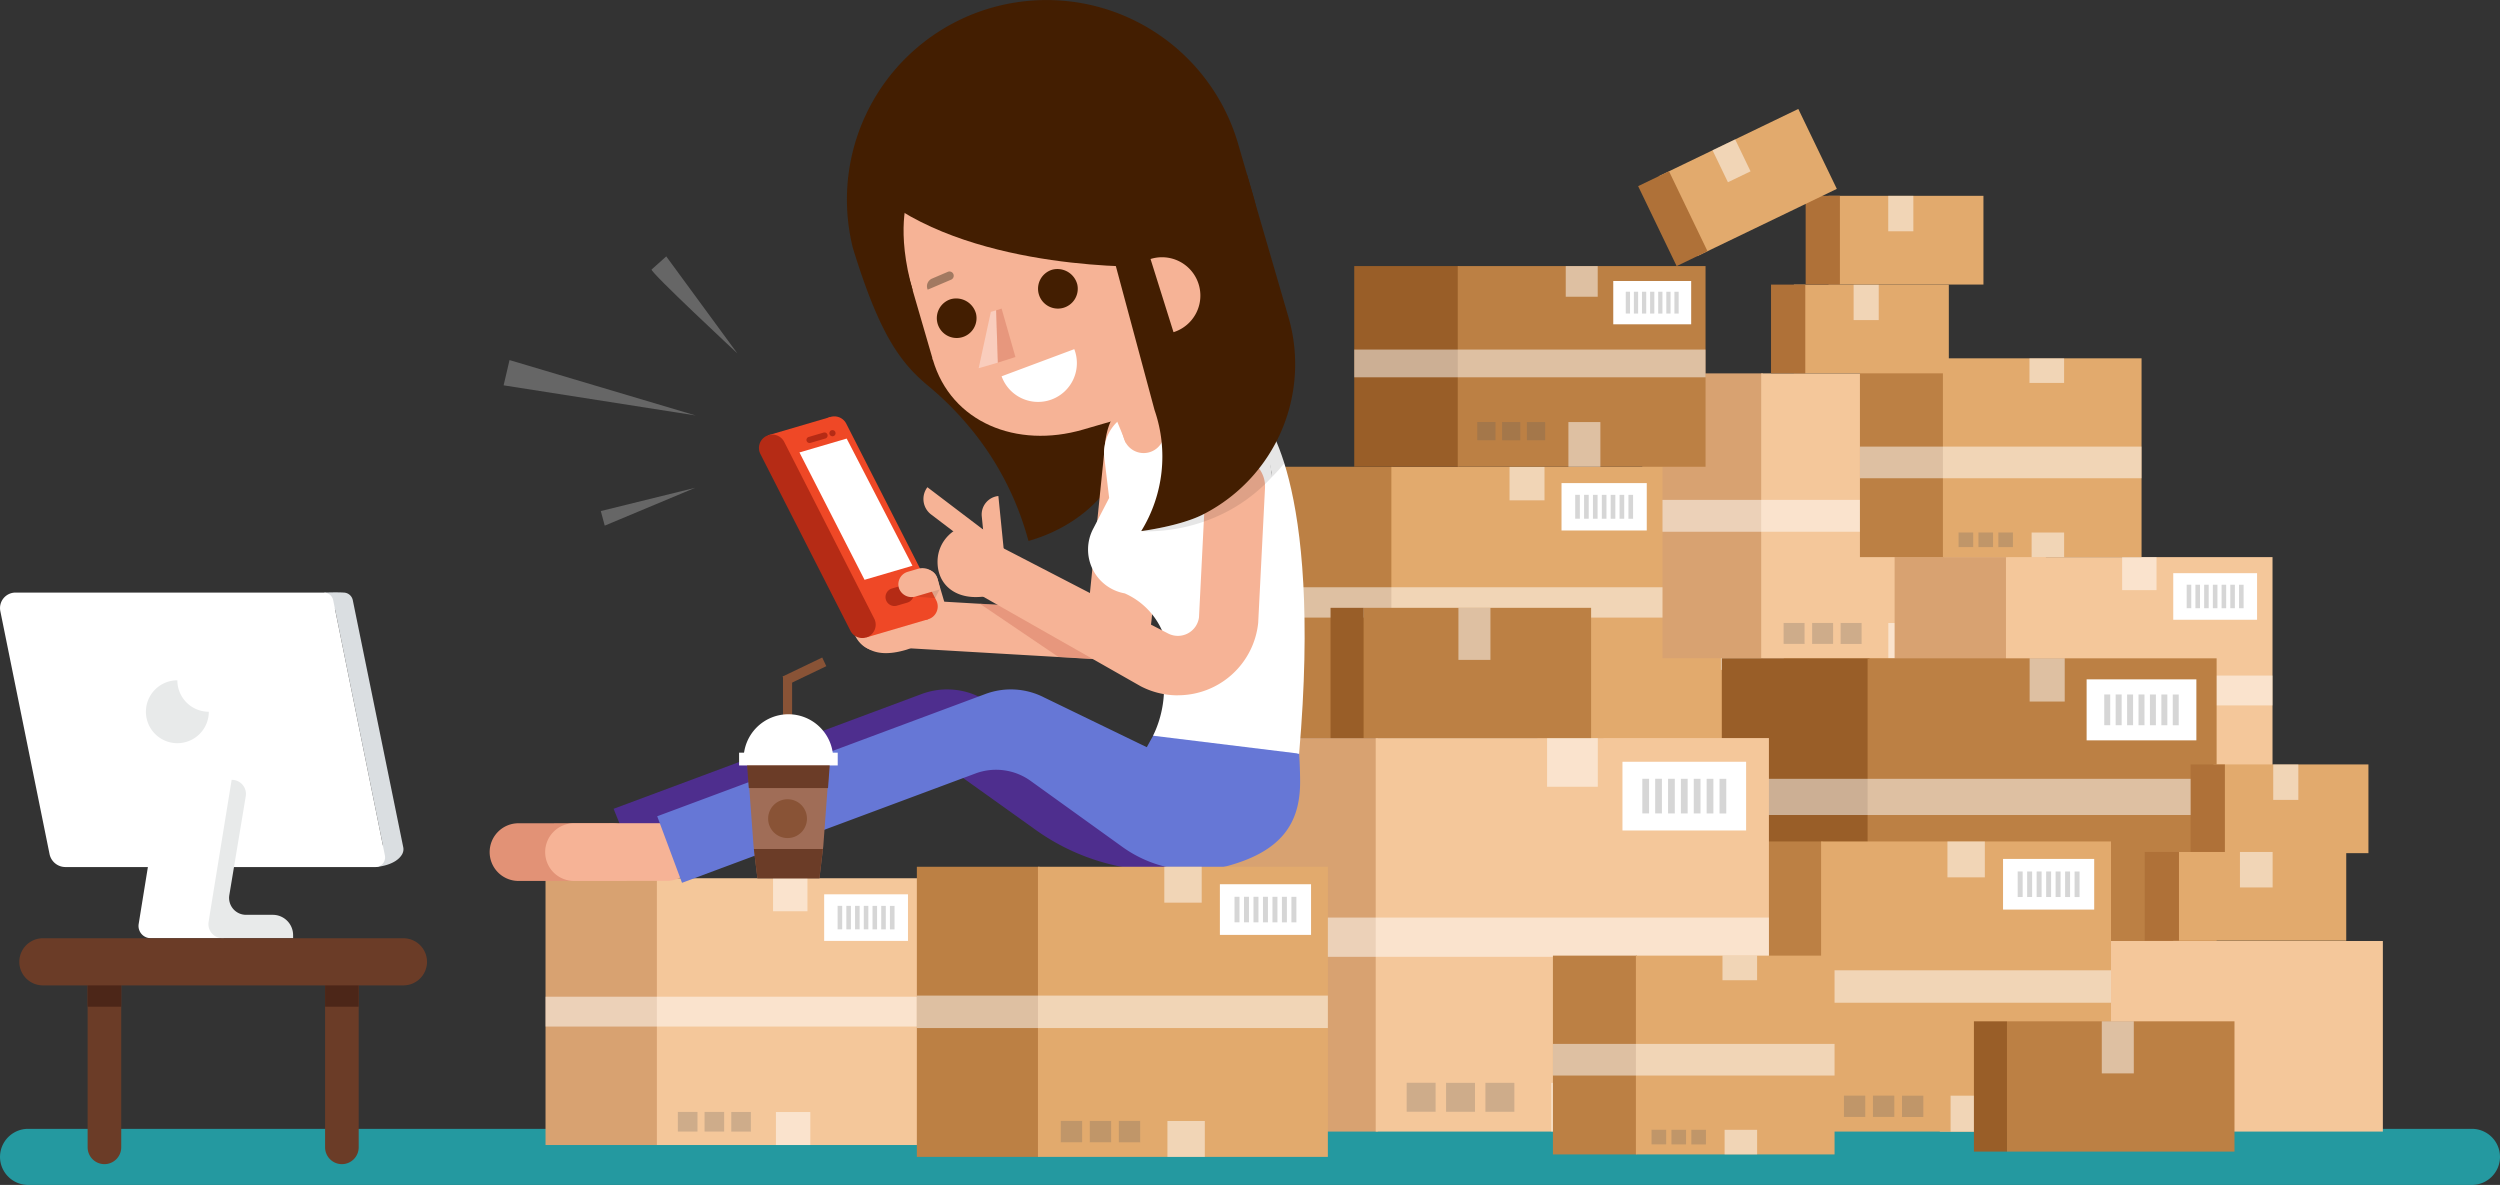 <svg xmlns="http://www.w3.org/2000/svg" width="307.624" height="145.806" viewBox="0 0 307.624 145.806">
  <rect x="0" y="0" width="307.624" height="145.806" fill="#333333" stroke="none"/>
  <g id="Grupo_120598" data-name="Grupo 120598" transform="translate(-2781 9467.631)">
    <path id="Trazado_173948" data-name="Trazado 173948" d="M355.721,1166.516H55a3.462,3.462,0,0,1-3.451-3.451h0A3.462,3.462,0,0,1,55,1159.614H355.721a3.462,3.462,0,0,1,3.451,3.451h0A3.462,3.462,0,0,1,355.721,1166.516Z" transform="translate(2729.452 -10488.342)" fill="#2499a0"/>
    <g id="Grupo_116310" data-name="Grupo 116310" transform="translate(2781 -9394.74)">
      <g id="Grupo_116309" data-name="Grupo 116309">
        <g id="Grupo_116302" data-name="Grupo 116302">
          <path id="Trazado_173949" data-name="Trazado 173949" d="M112.213,1107.306h0a1.191,1.191,0,0,0,.1-.764l-6.212-30.414a1.17,1.17,0,0,0-.938-.917h0a1.224,1.224,0,0,0-.195-.018c-.819-.059-2.37,0-2.37,0l1.337,2.133,5.853,28.89h0l-.9,2.749s2.493-.126,3.3-1.6c.009-.016.019-.032.027-.049Z" transform="translate(-62.691 -1075.168)" fill="#dadee1"/>
          <path id="Trazado_173950" data-name="Trazado 173950" d="M97.74,1108.974H59.6a2,2,0,0,1-1.956-1.6l-6.055-29.888a1.907,1.907,0,0,1,1.869-2.286H91.4a1.168,1.168,0,0,1,1.146.937l6.363,31.407A1.193,1.193,0,0,1,97.74,1108.974Z" transform="translate(-51.548 -1075.175)" fill="#fff"/>
          <path id="Trazado_173951" data-name="Trazado 173951" d="M81.667,1124.162H74.858a1.505,1.505,0,0,1-1.488-1.738l2.873-17.746h8.568l-.976,19.484Z" transform="translate(-56.308 -1081.61)" fill="#fff"/>
          <path id="Trazado_173952" data-name="Trazado 173952" d="M92.277,1121.288H88.986a2.087,2.087,0,0,1-2.061-2.41l2.027-12.193a1.738,1.738,0,0,0-1.717-2.008h-.02l-2.7,16.611-.138.893a1.717,1.717,0,0,0,1.7,1.981h8.7v-.378A2.5,2.5,0,0,0,92.277,1121.288Z" transform="translate(-58.71 -1081.61)" fill="#e8eaea"/>
        </g>
        <g id="Grupo_116305" data-name="Grupo 116305" transform="translate(17.955 10.82)">
          <g id="Grupo_116304" data-name="Grupo 116304">
            <g id="Grupo_116303" data-name="Grupo 116303">
              <path id="Trazado_173953" data-name="Trazado 173953" d="M78.386,1089.009a3.869,3.869,0,1,0,3.869,3.869A3.868,3.868,0,0,1,78.386,1089.009Z" transform="translate(-74.517 -1089.009)" fill="#e8eaea"/>
            </g>
          </g>
        </g>
        <g id="Grupo_116308" data-name="Grupo 116308" transform="translate(2.374 42.561)">
          <path id="Trazado_173954" data-name="Trazado 173954" d="M57.485,1135.414h44.371a2.908,2.908,0,0,0,2.9-2.9h0a2.909,2.909,0,0,0-2.9-2.9H57.485a2.909,2.909,0,0,0-2.9,2.9h0A2.909,2.909,0,0,0,57.485,1135.414Z" transform="translate(-54.585 -1129.614)" fill="#6b3c27"/>
          <g id="Grupo_116307" data-name="Grupo 116307" transform="translate(8.408 0.94)">
            <g id="Grupo_116306" data-name="Grupo 116306">
              <path id="Trazado_173955" data-name="Trazado 173955" d="M104.787,1157.674h0a2.075,2.075,0,0,0,2.068-2.069v-22.72a2.075,2.075,0,0,0-2.068-2.068h0a2.075,2.075,0,0,0-2.068,2.068v22.72A2.075,2.075,0,0,0,104.787,1157.674Z" transform="translate(-73.5 -1130.817)" fill="#6b3c27"/>
              <path id="Trazado_173956" data-name="Trazado 173956" d="M67.409,1157.674h0a2.075,2.075,0,0,0,2.068-2.069v-22.72a2.075,2.075,0,0,0-2.068-2.068h0a2.075,2.075,0,0,0-2.068,2.068v22.72A2.075,2.075,0,0,0,67.409,1157.674Z" transform="translate(-65.341 -1130.817)" fill="#6b3c27"/>
            </g>
          </g>
        </g>
      </g>
      <rect id="Rectángulo_42371" data-name="Rectángulo 42371" width="4.136" height="2.623" transform="translate(10.782 48.361)" fill="#4c2618"/>
      <rect id="Rectángulo_42372" data-name="Rectángulo 42372" width="4.136" height="2.623" transform="translate(40.001 48.361)" fill="#4c2618"/>
    </g>
    <g id="Grupo_116311" data-name="Grupo 116311" transform="translate(2842.971 -9436.081)" opacity="0.25">
      <path id="Trazado_173957" data-name="Trazado 173957" d="M154.443,1045.417l-23.619-3.706.726-3.107Z" transform="translate(-130.824 -1025.846)" fill="#fff"/>
      <path id="Trazado_173958" data-name="Trazado 173958" d="M154.113,1023.9c-.149.349,10.547,10.309,10.547,10.309l-8.742-11.925Z" transform="translate(-135.907 -1022.284)" fill="#fff"/>
      <path id="Trazado_173959" data-name="Trazado 173959" d="M146.123,1061.569l11.612-2.864-11.13,4.658Z" transform="translate(-134.164 -1030.234)" fill="#fff"/>
    </g>
    <g id="Grupo_116313" data-name="Grupo 116313" transform="translate(2970.186 -9393.604)">
      <g id="Grupo_116312" data-name="Grupo 116312" transform="translate(6.766)">
        <rect id="Rectángulo_42373" data-name="Rectángulo 42373" width="40.994" height="21.027" fill="#e2aa6d"/>
        <rect id="Rectángulo_42374" data-name="Rectángulo 42374" width="7.744" height="8.405" transform="translate(15.806)" fill="#fff" opacity="0.5"/>
      </g>
      <rect id="Rectángulo_42375" data-name="Rectángulo 42375" width="8.119" height="21.027" transform="translate(0)" fill="#af7138"/>
    </g>
    <g id="Grupo_116316" data-name="Grupo 116316" transform="translate(2983.082 -9421.686)">
      <rect id="Rectángulo_42376" data-name="Rectángulo 42376" width="14.826" height="35.054" transform="translate(0)" fill="#d8a271"/>
      <rect id="Rectángulo_42377" data-name="Rectángulo 42377" width="35.029" height="35.054" transform="translate(14.633)" fill="#f4c79a"/>
      <rect id="Rectángulo_42378" data-name="Rectángulo 42378" width="11.014" height="6.121" transform="translate(36.616 2.111)" fill="#fff"/>
      <g id="Grupo_116314" data-name="Grupo 116314" transform="translate(38.383 3.625)" opacity="0.25">
        <rect id="Rectángulo_42379" data-name="Rectángulo 42379" width="0.602" height="3.087" fill="#5d5d5d"/>
        <rect id="Rectángulo_42380" data-name="Rectángulo 42380" width="0.602" height="3.087" transform="translate(1.146 0.001)" fill="#5d5d5d"/>
        <rect id="Rectángulo_42381" data-name="Rectángulo 42381" width="0.602" height="3.087" transform="translate(2.292 0.002)" fill="#5d5d5d"/>
        <rect id="Rectángulo_42382" data-name="Rectángulo 42382" width="0.602" height="3.087" transform="translate(3.438 0.002)" fill="#5d5d5d"/>
        <rect id="Rectángulo_42383" data-name="Rectángulo 42383" width="0.602" height="3.087" transform="translate(4.585 0.003)" fill="#5d5d5d"/>
        <rect id="Rectángulo_42384" data-name="Rectángulo 42384" width="0.602" height="3.087" transform="translate(5.731 0.004)" fill="#5d5d5d"/>
        <rect id="Rectángulo_42385" data-name="Rectángulo 42385" width="0.602" height="3.087" transform="translate(6.877 0.005)" fill="#5d5d5d"/>
      </g>
      <rect id="Rectángulo_42386" data-name="Rectángulo 42386" width="4.519" height="4.337" transform="translate(29.899)" fill="#fff" opacity="0.5"/>
      <rect id="Rectángulo_42387" data-name="Rectángulo 42387" width="4.519" height="4.337" transform="translate(30.276 30.717)" fill="#fff" opacity="0.5"/>
      <rect id="Rectángulo_42388" data-name="Rectángulo 42388" width="49.662" height="3.921" transform="translate(0 15.567)" fill="#fff" opacity="0.5"/>
      <g id="Grupo_116315" data-name="Grupo 116315" transform="translate(17.391 30.707)" opacity="0.25">
        <rect id="Rectángulo_42389" data-name="Rectángulo 42389" width="2.58" height="2.58" fill="#5d5d5d"/>
        <rect id="Rectángulo_42390" data-name="Rectángulo 42390" width="2.58" height="2.58" transform="translate(3.508 0.002)" fill="#5d5d5d"/>
        <rect id="Rectángulo_42391" data-name="Rectángulo 42391" width="2.581" height="2.581" transform="translate(7.015 0.005)" fill="#5d5d5d"/>
      </g>
    </g>
    <g id="Grupo_116319" data-name="Grupo 116319" transform="translate(3014.131 -9399.078)">
      <rect id="Rectángulo_42392" data-name="Rectángulo 42392" width="13.883" height="32.824" transform="translate(0)" fill="#d8a271"/>
      <rect id="Rectángulo_42393" data-name="Rectángulo 42393" width="32.8" height="32.824" transform="translate(13.702)" fill="#f4c79a"/>
      <rect id="Rectángulo_42394" data-name="Rectángulo 42394" width="10.313" height="5.732" transform="translate(34.286 1.976)" fill="#fff"/>
      <g id="Grupo_116317" data-name="Grupo 116317" transform="translate(35.941 3.395)" opacity="0.25">
        <rect id="Rectángulo_42395" data-name="Rectángulo 42395" width="0.564" height="2.891" fill="#5d5d5d"/>
        <rect id="Rectángulo_42396" data-name="Rectángulo 42396" width="0.564" height="2.891" transform="translate(1.073 0.001)" fill="#5d5d5d"/>
        <rect id="Rectángulo_42397" data-name="Rectángulo 42397" width="0.564" height="2.891" transform="translate(2.146 0.002)" fill="#5d5d5d"/>
        <rect id="Rectángulo_42398" data-name="Rectángulo 42398" width="0.564" height="2.891" transform="translate(3.22 0.002)" fill="#5d5d5d"/>
        <rect id="Rectángulo_42399" data-name="Rectángulo 42399" width="0.564" height="2.891" transform="translate(4.293 0.003)" fill="#5d5d5d"/>
        <rect id="Rectángulo_42400" data-name="Rectángulo 42400" width="0.564" height="2.891" transform="translate(5.366 0.004)" fill="#5d5d5d"/>
        <rect id="Rectángulo_42401" data-name="Rectángulo 42401" width="0.564" height="2.891" transform="translate(6.439 0.005)" fill="#5d5d5d"/>
      </g>
      <rect id="Rectángulo_42402" data-name="Rectángulo 42402" width="4.232" height="4.061" transform="translate(27.997)" fill="#fff" opacity="0.5"/>
      <rect id="Rectángulo_42403" data-name="Rectángulo 42403" width="4.232" height="4.061" transform="translate(28.349 28.763)" fill="#fff" opacity="0.5"/>
      <rect id="Rectángulo_42404" data-name="Rectángulo 42404" width="46.502" height="3.672" transform="translate(0 14.576)" fill="#fff" opacity="0.5"/>
      <g id="Grupo_116318" data-name="Grupo 116318" transform="translate(16.284 28.753)" opacity="0.25">
        <rect id="Rectángulo_42405" data-name="Rectángulo 42405" width="2.416" height="2.416" fill="#5d5d5d"/>
        <rect id="Rectángulo_42406" data-name="Rectángulo 42406" width="2.416" height="2.416" transform="translate(3.284 0.002)" fill="#5d5d5d"/>
        <rect id="Rectángulo_42407" data-name="Rectángulo 42407" width="2.416" height="2.416" transform="translate(6.569 0.005)" fill="#5d5d5d"/>
      </g>
    </g>
    <g id="Grupo_116322" data-name="Grupo 116322" transform="translate(2848.127 -9359.562)">
      <rect id="Rectángulo_42408" data-name="Rectángulo 42408" width="13.883" height="32.824" transform="translate(0)" fill="#d8a271"/>
      <rect id="Rectángulo_42409" data-name="Rectángulo 42409" width="32.8" height="32.824" transform="translate(13.702)" fill="#f4c79a"/>
      <rect id="Rectángulo_42410" data-name="Rectángulo 42410" width="10.313" height="5.732" transform="translate(34.286 1.976)" fill="#fff"/>
      <g id="Grupo_116320" data-name="Grupo 116320" transform="translate(35.941 3.395)" opacity="0.25">
        <rect id="Rectángulo_42411" data-name="Rectángulo 42411" width="0.564" height="2.891" fill="#5d5d5d"/>
        <rect id="Rectángulo_42412" data-name="Rectángulo 42412" width="0.564" height="2.891" transform="translate(1.073 0.001)" fill="#5d5d5d"/>
        <rect id="Rectángulo_42413" data-name="Rectángulo 42413" width="0.564" height="2.891" transform="translate(2.146 0.002)" fill="#5d5d5d"/>
        <rect id="Rectángulo_42414" data-name="Rectángulo 42414" width="0.564" height="2.891" transform="translate(3.22 0.002)" fill="#5d5d5d"/>
        <rect id="Rectángulo_42415" data-name="Rectángulo 42415" width="0.564" height="2.891" transform="translate(4.293 0.003)" fill="#5d5d5d"/>
        <rect id="Rectángulo_42416" data-name="Rectángulo 42416" width="0.564" height="2.891" transform="translate(5.366 0.004)" fill="#5d5d5d"/>
        <rect id="Rectángulo_42417" data-name="Rectángulo 42417" width="0.564" height="2.891" transform="translate(6.439 0.005)" fill="#5d5d5d"/>
      </g>
      <rect id="Rectángulo_42418" data-name="Rectángulo 42418" width="4.232" height="4.061" transform="translate(27.997)" fill="#fff" opacity="0.5"/>
      <rect id="Rectángulo_42419" data-name="Rectángulo 42419" width="4.232" height="4.061" transform="translate(28.349 28.763)" fill="#fff" opacity="0.5"/>
      <rect id="Rectángulo_42420" data-name="Rectángulo 42420" width="46.502" height="3.672" transform="translate(0 14.576)" fill="#fff" opacity="0.5"/>
      <g id="Grupo_116321" data-name="Grupo 116321" transform="translate(16.284 28.753)" opacity="0.25">
        <rect id="Rectángulo_42421" data-name="Rectángulo 42421" width="2.416" height="2.416" fill="#5d5d5d"/>
        <rect id="Rectángulo_42422" data-name="Rectángulo 42422" width="2.416" height="2.416" transform="translate(3.284 0.002)" fill="#5d5d5d"/>
        <rect id="Rectángulo_42423" data-name="Rectángulo 42423" width="2.416" height="2.416" transform="translate(6.569 0.005)" fill="#5d5d5d"/>
      </g>
    </g>
    <g id="Grupo_116325" data-name="Grupo 116325" transform="translate(2938.271 -9410.196)">
      <rect id="Rectángulo_42424" data-name="Rectángulo 42424" width="14.121" height="33.386" fill="#bc8044"/>
      <rect id="Rectángulo_42425" data-name="Rectángulo 42425" width="33.362" height="33.386" transform="translate(13.937)" fill="#e2aa6d"/>
      <rect id="Rectángulo_42426" data-name="Rectángulo 42426" width="10.49" height="5.83" transform="translate(34.873 2.01)" fill="#fff"/>
      <g id="Grupo_116323" data-name="Grupo 116323" transform="translate(36.556 3.453)" opacity="0.25">
        <rect id="Rectángulo_42427" data-name="Rectángulo 42427" width="0.574" height="2.94" fill="#5d5d5d"/>
        <rect id="Rectángulo_42428" data-name="Rectángulo 42428" width="0.574" height="2.94" transform="translate(1.092 0.001)" fill="#5d5d5d"/>
        <rect id="Rectángulo_42429" data-name="Rectángulo 42429" width="0.574" height="2.94" transform="translate(2.183 0.002)" fill="#5d5d5d"/>
        <rect id="Rectángulo_42430" data-name="Rectángulo 42430" width="0.574" height="2.94" transform="translate(3.275 0.002)" fill="#5d5d5d"/>
        <rect id="Rectángulo_42431" data-name="Rectángulo 42431" width="0.574" height="2.94" transform="translate(4.366 0.003)" fill="#5d5d5d"/>
        <rect id="Rectángulo_42432" data-name="Rectángulo 42432" width="0.574" height="2.94" transform="translate(5.458 0.004)" fill="#5d5d5d"/>
        <rect id="Rectángulo_42433" data-name="Rectángulo 42433" width="0.574" height="2.94" transform="translate(6.549 0.005)" fill="#5d5d5d"/>
      </g>
      <rect id="Rectángulo_42434" data-name="Rectángulo 42434" width="4.304" height="4.131" transform="translate(28.476)" fill="#fff" opacity="0.5"/>
      <rect id="Rectángulo_42435" data-name="Rectángulo 42435" width="4.304" height="4.131" transform="translate(28.835 29.255)" fill="#fff" opacity="0.5"/>
      <rect id="Rectángulo_42436" data-name="Rectángulo 42436" width="47.299" height="3.734" transform="translate(0 14.826)" fill="#fff" opacity="0.5"/>
      <g id="Grupo_116324" data-name="Grupo 116324" transform="translate(16.563 29.246)" opacity="0.25">
        <rect id="Rectángulo_42437" data-name="Rectángulo 42437" width="2.458" height="2.458" fill="#5d5d5d"/>
        <rect id="Rectángulo_42438" data-name="Rectángulo 42438" width="2.458" height="2.458" transform="translate(3.341 0.002)" fill="#5d5d5d"/>
        <rect id="Rectángulo_42439" data-name="Rectángulo 42439" width="2.458" height="2.458" transform="translate(6.681 0.005)" fill="#5d5d5d"/>
      </g>
    </g>
    <g id="Grupo_116328" data-name="Grupo 116328" transform="translate(2992.867 -9386.624)">
      <rect id="Rectángulo_42440" data-name="Rectángulo 42440" width="18.178" height="34.782" transform="translate(0)" fill="#995e28"/>
      <rect id="Rectángulo_42441" data-name="Rectángulo 42441" width="42.947" height="34.782" transform="translate(17.94)" fill="#bc8044"/>
      <rect id="Rectángulo_42442" data-name="Rectángulo 42442" width="13.504" height="7.505" transform="translate(44.891 2.588)" fill="#fff"/>
      <g id="Grupo_116326" data-name="Grupo 116326" transform="translate(47.059 4.445)" opacity="0.25">
        <rect id="Rectángulo_42443" data-name="Rectángulo 42443" width="0.738" height="3.785" fill="#5d5d5d"/>
        <rect id="Rectángulo_42444" data-name="Rectángulo 42444" width="0.738" height="3.785" transform="translate(1.405 0.001)" fill="#5d5d5d"/>
        <rect id="Rectángulo_42445" data-name="Rectángulo 42445" width="0.738" height="3.785" transform="translate(2.81 0.002)" fill="#5d5d5d"/>
        <rect id="Rectángulo_42446" data-name="Rectángulo 42446" width="0.738" height="3.785" transform="translate(4.215 0.003)" fill="#5d5d5d"/>
        <rect id="Rectángulo_42447" data-name="Rectángulo 42447" width="0.738" height="3.785" transform="translate(5.621 0.004)" fill="#5d5d5d"/>
        <rect id="Rectángulo_42448" data-name="Rectángulo 42448" width="0.738" height="3.785" transform="translate(7.026 0.005)" fill="#5d5d5d"/>
        <rect id="Rectángulo_42449" data-name="Rectángulo 42449" width="0.738" height="3.785" transform="translate(8.431 0.006)" fill="#5d5d5d"/>
      </g>
      <rect id="Rectángulo_42450" data-name="Rectángulo 42450" width="4.318" height="5.318" transform="translate(37.879)" fill="#fff" opacity="0.5"/>
      <rect id="Rectángulo_42451" data-name="Rectángulo 42451" width="5.541" height="7.745" transform="translate(37.119 27.036)" fill="#fff" opacity="0.5"/>
      <rect id="Rectángulo_42452" data-name="Rectángulo 42452" width="60.887" height="4.451" transform="translate(0 14.827)" fill="#fff" opacity="0.5"/>
      <g id="Grupo_116327" data-name="Grupo 116327" transform="translate(21.321 27.024)" opacity="0.25">
        <rect id="Rectángulo_42453" data-name="Rectángulo 42453" width="3.164" height="3.164" fill="#5d5d5d"/>
        <rect id="Rectángulo_42454" data-name="Rectángulo 42454" width="3.164" height="3.164" transform="translate(4.3 0.003)" fill="#5d5d5d"/>
        <rect id="Rectángulo_42455" data-name="Rectángulo 42455" width="3.164" height="3.164" transform="translate(8.601 0.006)" fill="#5d5d5d"/>
      </g>
    </g>
    <g id="Grupo_116331" data-name="Grupo 116331" transform="translate(2947.639 -9434.891)">
      <rect id="Rectángulo_42456" data-name="Rectángulo 42456" width="12.906" height="24.694" fill="#995e28"/>
      <rect id="Rectángulo_42457" data-name="Rectángulo 42457" width="30.491" height="24.694" transform="translate(12.737)" fill="#bc8044"/>
      <rect id="Rectángulo_42458" data-name="Rectángulo 42458" width="9.587" height="5.328" transform="translate(31.872 1.837)" fill="#fff"/>
      <g id="Grupo_116329" data-name="Grupo 116329" transform="translate(33.41 3.155)" opacity="0.25">
        <rect id="Rectángulo_42459" data-name="Rectángulo 42459" width="0.524" height="2.687" fill="#5d5d5d"/>
        <rect id="Rectángulo_42460" data-name="Rectángulo 42460" width="0.524" height="2.687" transform="translate(0.998 0.001)" fill="#5d5d5d"/>
        <rect id="Rectángulo_42461" data-name="Rectángulo 42461" width="0.524" height="2.687" transform="translate(1.995 0.002)" fill="#5d5d5d"/>
        <rect id="Rectángulo_42462" data-name="Rectángulo 42462" width="0.524" height="2.687" transform="translate(2.993 0.002)" fill="#5d5d5d"/>
        <rect id="Rectángulo_42463" data-name="Rectángulo 42463" width="0.524" height="2.687" transform="translate(3.991 0.003)" fill="#5d5d5d"/>
        <rect id="Rectángulo_42464" data-name="Rectángulo 42464" width="0.524" height="2.687" transform="translate(4.988 0.004)" fill="#5d5d5d"/>
        <rect id="Rectángulo_42465" data-name="Rectángulo 42465" width="0.524" height="2.687" transform="translate(5.986 0.004)" fill="#5d5d5d"/>
      </g>
      <rect id="Rectángulo_42466" data-name="Rectángulo 42466" width="3.934" height="3.775" transform="translate(26.025)" fill="#fff" opacity="0.5"/>
      <rect id="Rectángulo_42467" data-name="Rectángulo 42467" width="3.934" height="5.499" transform="translate(26.353 19.195)" fill="#fff" opacity="0.5"/>
      <rect id="Rectángulo_42468" data-name="Rectángulo 42468" width="43.228" height="3.413" transform="translate(0 10.274)" fill="#fff" opacity="0.5"/>
      <g id="Grupo_116330" data-name="Grupo 116330" transform="translate(15.137 19.187)" opacity="0.25">
        <rect id="Rectángulo_42469" data-name="Rectángulo 42469" width="2.246" height="2.246" fill="#5d5d5d"/>
        <rect id="Rectángulo_42470" data-name="Rectángulo 42470" width="2.246" height="2.246" transform="translate(3.053 0.002)" fill="#5d5d5d"/>
        <rect id="Rectángulo_42471" data-name="Rectángulo 42471" width="2.246" height="2.246" transform="translate(6.106 0.004)" fill="#5d5d5d"/>
      </g>
    </g>
    <rect id="Rectángulo_42472" data-name="Rectángulo 42472" width="54.519" height="23.451" transform="translate(3019.691 -9351.842)" fill="#f4c79a"/>
    <g id="Grupo_116334" data-name="Grupo 116334" transform="translate(2990.184 -9364.09)">
      <rect id="Rectángulo_42473" data-name="Rectángulo 42473" width="15.099" height="35.699" fill="#bc8044"/>
      <rect id="Rectángulo_42474" data-name="Rectángulo 42474" width="35.673" height="35.699" transform="translate(14.902)" fill="#e2aa6d"/>
      <rect id="Rectángulo_42475" data-name="Rectángulo 42475" width="11.217" height="6.234" transform="translate(37.289 2.149)" fill="#fff"/>
      <g id="Grupo_116332" data-name="Grupo 116332" transform="translate(39.089 3.692)" opacity="0.25">
        <rect id="Rectángulo_42476" data-name="Rectángulo 42476" width="0.613" height="3.144" fill="#5d5d5d"/>
        <rect id="Rectángulo_42477" data-name="Rectángulo 42477" width="0.613" height="3.144" transform="translate(1.167 0.001)" fill="#5d5d5d"/>
        <rect id="Rectángulo_42478" data-name="Rectángulo 42478" width="0.613" height="3.144" transform="translate(2.334 0.002)" fill="#5d5d5d"/>
        <rect id="Rectángulo_42479" data-name="Rectángulo 42479" width="0.613" height="3.144" transform="translate(3.502 0.002)" fill="#5d5d5d"/>
        <rect id="Rectángulo_42480" data-name="Rectángulo 42480" width="0.613" height="3.144" transform="translate(4.669 0.003)" fill="#5d5d5d"/>
        <rect id="Rectángulo_42481" data-name="Rectángulo 42481" width="0.613" height="3.144" transform="translate(5.836 0.004)" fill="#5d5d5d"/>
        <rect id="Rectángulo_42482" data-name="Rectángulo 42482" width="0.613" height="3.144" transform="translate(7.003 0.005)" fill="#5d5d5d"/>
      </g>
      <rect id="Rectángulo_42483" data-name="Rectángulo 42483" width="4.602" height="4.417" transform="translate(30.449)" fill="#fff" opacity="0.5"/>
      <rect id="Rectángulo_42484" data-name="Rectángulo 42484" width="4.602" height="4.417" transform="translate(30.833 31.282)" fill="#fff" opacity="0.5"/>
      <rect id="Rectángulo_42485" data-name="Rectángulo 42485" width="50.576" height="3.993" transform="translate(0 15.853)" fill="#fff" opacity="0.5"/>
      <g id="Grupo_116333" data-name="Grupo 116333" transform="translate(17.71 31.272)" opacity="0.25">
        <rect id="Rectángulo_42486" data-name="Rectángulo 42486" width="2.628" height="2.628" fill="#5d5d5d"/>
        <rect id="Rectángulo_42487" data-name="Rectángulo 42487" width="2.628" height="2.628" transform="translate(3.572 0.002)" fill="#5d5d5d"/>
        <rect id="Rectángulo_42488" data-name="Rectángulo 42488" width="2.628" height="2.628" transform="translate(7.144 0.005)" fill="#5d5d5d"/>
      </g>
    </g>
    <g id="Grupo_116336" data-name="Grupo 116336" transform="translate(3009.863 -9423.539)">
      <rect id="Rectángulo_42489" data-name="Rectángulo 42489" width="10.346" height="24.461" transform="translate(0)" fill="#bc8044"/>
      <rect id="Rectángulo_42490" data-name="Rectángulo 42490" width="24.444" height="24.461" transform="translate(10.211)" fill="#e2aa6d"/>
      <rect id="Rectángulo_42491" data-name="Rectángulo 42491" width="4.26" height="3.027" transform="translate(20.864)" fill="#fff" opacity="0.5"/>
      <rect id="Rectángulo_42492" data-name="Rectángulo 42492" width="3.998" height="3.026" transform="translate(21.127 21.435)" fill="#fff" opacity="0.5"/>
      <rect id="Rectángulo_42493" data-name="Rectángulo 42493" width="34.655" height="3.894" transform="translate(0 10.862)" fill="#fff" opacity="0.5"/>
      <g id="Grupo_116335" data-name="Grupo 116335" transform="translate(12.135 21.428)" opacity="0.25">
        <rect id="Rectángulo_42494" data-name="Rectángulo 42494" width="1.801" height="1.801" fill="#5d5d5d"/>
        <rect id="Rectángulo_42495" data-name="Rectángulo 42495" width="1.801" height="1.801" transform="translate(2.448 0.002)" fill="#5d5d5d"/>
        <rect id="Rectángulo_42496" data-name="Rectángulo 42496" width="1.801" height="1.801" transform="translate(4.895 0.003)" fill="#5d5d5d"/>
      </g>
    </g>
    <g id="Grupo_116339" data-name="Grupo 116339" transform="translate(2930.068 -9376.811)">
      <rect id="Rectángulo_42497" data-name="Rectángulo 42497" width="20.48" height="48.42" fill="#d8a271"/>
      <rect id="Rectángulo_42498" data-name="Rectángulo 42498" width="48.385" height="48.42" transform="translate(20.212)" fill="#f4c79a"/>
      <rect id="Rectángulo_42499" data-name="Rectángulo 42499" width="15.214" height="8.455" transform="translate(50.576 2.915)" fill="#fff"/>
      <g id="Grupo_116337" data-name="Grupo 116337" transform="translate(53.018 5.007)" opacity="0.25">
        <rect id="Rectángulo_42500" data-name="Rectángulo 42500" width="0.832" height="4.264" fill="#5d5d5d"/>
        <rect id="Rectángulo_42501" data-name="Rectángulo 42501" width="0.832" height="4.264" transform="translate(1.583 0.001)" fill="#5d5d5d"/>
        <rect id="Rectángulo_42502" data-name="Rectángulo 42502" width="0.832" height="4.264" transform="translate(3.166 0.002)" fill="#5d5d5d"/>
        <rect id="Rectángulo_42503" data-name="Rectángulo 42503" width="0.832" height="4.264" transform="translate(4.749 0.003)" fill="#5d5d5d"/>
        <rect id="Rectángulo_42504" data-name="Rectángulo 42504" width="0.832" height="4.264" transform="translate(6.332 0.004)" fill="#5d5d5d"/>
        <rect id="Rectángulo_42505" data-name="Rectángulo 42505" width="0.832" height="4.264" transform="translate(7.916 0.006)" fill="#5d5d5d"/>
        <rect id="Rectángulo_42506" data-name="Rectángulo 42506" width="0.832" height="4.264" transform="translate(9.499 0.007)" fill="#5d5d5d"/>
      </g>
      <rect id="Rectángulo_42507" data-name="Rectángulo 42507" width="6.242" height="5.991" transform="translate(41.299)" fill="#fff" opacity="0.5"/>
      <rect id="Rectángulo_42508" data-name="Rectángulo 42508" width="6.242" height="5.991" transform="translate(41.82 42.429)" fill="#fff" opacity="0.5"/>
      <rect id="Rectángulo_42509" data-name="Rectángulo 42509" width="68.598" height="4.831" transform="translate(0 22.087)" fill="#fff" opacity="0.5"/>
      <g id="Grupo_116338" data-name="Grupo 116338" transform="translate(24.021 42.415)" opacity="0.25">
        <rect id="Rectángulo_42510" data-name="Rectángulo 42510" width="3.564" height="3.564" fill="#5d5d5d"/>
        <rect id="Rectángulo_42511" data-name="Rectángulo 42511" width="3.564" height="3.564" transform="translate(4.845 0.004)" fill="#5d5d5d"/>
        <rect id="Rectángulo_42512" data-name="Rectángulo 42512" width="3.564" height="3.564" transform="translate(9.69 0.007)" fill="#5d5d5d"/>
      </g>
    </g>
    <g id="Grupo_116341" data-name="Grupo 116341" transform="translate(3050.557 -9373.568)">
      <g id="Grupo_116340" data-name="Grupo 116340" transform="translate(2.81)">
        <rect id="Rectángulo_42513" data-name="Rectángulo 42513" width="19.067" height="10.918" fill="#e2aa6d"/>
        <rect id="Rectángulo_42514" data-name="Rectángulo 42514" width="3.09" height="4.364" transform="translate(7.352)" fill="#fff" opacity="0.5"/>
      </g>
      <rect id="Rectángulo_42515" data-name="Rectángulo 42515" width="4.216" height="10.918" fill="#af7138"/>
    </g>
    <g id="Grupo_116343" data-name="Grupo 116343" transform="translate(3044.905 -9362.795)">
      <g id="Grupo_116342" data-name="Grupo 116342" transform="translate(3.513)">
        <rect id="Rectángulo_42516" data-name="Rectángulo 42516" width="21.285" height="10.918" fill="#e2aa6d"/>
        <rect id="Rectángulo_42517" data-name="Rectángulo 42517" width="4.021" height="4.364" transform="translate(8.207)" fill="#fff" opacity="0.5"/>
      </g>
      <rect id="Rectángulo_42518" data-name="Rectángulo 42518" width="4.216" height="10.918" fill="#af7138"/>
    </g>
    <g id="Grupo_116345" data-name="Grupo 116345" transform="translate(2998.925 -9432.61)">
      <g id="Grupo_116344" data-name="Grupo 116344" transform="translate(2.81)">
        <rect id="Rectángulo_42519" data-name="Rectángulo 42519" width="19.067" height="10.918" fill="#e2aa6d"/>
        <rect id="Rectángulo_42520" data-name="Rectángulo 42520" width="3.09" height="4.364" transform="translate(7.352)" fill="#fff" opacity="0.5"/>
      </g>
      <rect id="Rectángulo_42521" data-name="Rectángulo 42521" width="4.216" height="10.918" transform="translate(0)" fill="#af7138"/>
    </g>
    <g id="Grupo_116347" data-name="Grupo 116347" transform="translate(3003.185 -9443.535)">
      <g id="Grupo_116346" data-name="Grupo 116346" transform="translate(2.81)">
        <rect id="Rectángulo_42522" data-name="Rectángulo 42522" width="19.067" height="10.918" fill="#e2aa6d"/>
        <rect id="Rectángulo_42523" data-name="Rectángulo 42523" width="3.09" height="4.364" transform="translate(7.352)" fill="#fff" opacity="0.5"/>
      </g>
      <rect id="Rectángulo_42524" data-name="Rectángulo 42524" width="4.216" height="10.918" transform="translate(0)" fill="#af7138"/>
    </g>
    <g id="Grupo_116349" data-name="Grupo 116349" transform="translate(2982.572 -9454.225)">
      <g id="Grupo_116348" data-name="Grupo 116348" transform="translate(2.532 0)">
        <rect id="Rectángulo_42525" data-name="Rectángulo 42525" width="19.067" height="10.918" transform="translate(0 8.279) rotate(-25.734)" fill="#e2aa6d"/>
        <rect id="Rectángulo_42526" data-name="Rectángulo 42526" width="3.09" height="4.364" transform="translate(6.623 5.087) rotate(-25.734)" fill="#fff" opacity="0.5"/>
      </g>
      <rect id="Rectángulo_42527" data-name="Rectángulo 42527" width="4.216" height="10.918" transform="matrix(0.901, -0.434, 0.434, 0.901, 0, 9.499)" fill="#af7138"/>
    </g>
    <g id="Grupo_116351" data-name="Grupo 116351" transform="translate(2944.723 -9392.839)">
      <g id="Grupo_116350" data-name="Grupo 116350" transform="translate(4.069)">
        <rect id="Rectángulo_42528" data-name="Rectángulo 42528" width="27.994" height="16.029" fill="#bc8044"/>
        <rect id="Rectángulo_42529" data-name="Rectángulo 42529" width="3.939" height="6.407" transform="translate(11.666)" fill="#fff" opacity="0.5"/>
      </g>
      <rect id="Rectángulo_42530" data-name="Rectángulo 42530" width="4.069" height="16.029" transform="translate(0)" fill="#995e28"/>
    </g>
    <g id="Grupo_116353" data-name="Grupo 116353" transform="translate(3023.89 -9341.958)">
      <g id="Grupo_116352" data-name="Grupo 116352" transform="translate(4.069)">
        <rect id="Rectángulo_42531" data-name="Rectángulo 42531" width="27.994" height="16.029" fill="#bc8044"/>
        <rect id="Rectángulo_42532" data-name="Rectángulo 42532" width="3.939" height="6.407" transform="translate(11.666)" fill="#fff" opacity="0.5"/>
      </g>
      <rect id="Rectángulo_42533" data-name="Rectángulo 42533" width="4.069" height="16.029" transform="translate(0)" fill="#995e28"/>
    </g>
    <path id="Trazado_173960" data-name="Trazado 173960" d="M143.6,1111.5a3.548,3.548,0,0,1,3.551,3.546h0a3.549,3.549,0,0,1-3.546,3.552l-11.43.008a3.547,3.547,0,0,1-3.551-3.546h0a3.547,3.547,0,0,1,3.546-3.551Z" transform="translate(2712.628 -10477.838)" fill="#e29276"/>
    <path id="Trazado_173961" data-name="Trazado 173961" d="M202.563,982.906a24.547,24.547,0,0,0-16.957,29.578c3.261,10.588,5.817,14.063,9.262,16.924a38.811,38.811,0,0,1,4.915,4.88,36.576,36.576,0,0,1,7.168,13.325l.255.876.149-.044c6.123-1.78,11.071-6.344,11.859-12,12.736-3.972,19.286-17.9,15.545-30.77L233,999.632A24.556,24.556,0,0,0,202.563,982.906Z" transform="translate(2700.353 -10449.555)" fill="#431e01"/>
    <path id="Trazado_173962" data-name="Trazado 173962" d="M219.695,1076.866a7.034,7.034,0,0,1-2.411.27l-23.126-1.354a2.988,2.988,0,0,1-2.786-3.311,3.043,3.043,0,0,1,3.239-2.649l20.515,1.2h.014a.9.9,0,0,0,.915-.818l2.018-19.863s.325-3.258,1.89-3.78a2.986,2.986,0,0,1,3.78,1.89s.958,24.11-.465,25.962A7.012,7.012,0,0,1,219.695,1076.866Z" transform="translate(2698.934 -10463.629)" fill="#f6b396"/>
    <path id="Trazado_173963" data-name="Trazado 173963" d="M190.406,1078.326c.5,1.688-.161,3.369-1.467,3.753h0c-1.306.384-2.767-.675-3.264-2.364l-.4-1.349c-.5-1.689.161-3.369,1.467-3.753h0c1.306-.384,2.767.675,3.264,2.363Z" transform="translate(2700.296 -10469.771)" fill="#f7b497"/>
    <path id="Trazado_173964" data-name="Trazado 173964" d="M195.589,1075.315a4.981,4.981,0,0,1-3.375,6.182c-4.228,1.242-5.961-.573-6.736-3.212s1.29-5.57,3.929-6.344A4.981,4.981,0,0,1,195.589,1075.315Z" transform="translate(2700.253 -10469.159)" fill="#f6b396"/>
    <path id="Trazado_173965" data-name="Trazado 173965" d="M199.42,1076.474a1.461,1.461,0,0,1-.99,1.814h0a1.461,1.461,0,0,1-1.814-.99l-1.131-3.849a1.461,1.461,0,0,1,.99-1.814h0a1.46,1.46,0,0,1,1.813.99Z" transform="translate(2698.045 -10469.124)" fill="#f6b396"/>
    <g id="Grupo_116355" data-name="Grupo 116355" transform="translate(2874.386 -9416.394)">
      <g id="Grupo_116354" data-name="Grupo 116354">
        <path id="Trazado_173966" data-name="Trazado 173966" d="M180.07,1047.581l-7.628,2.24,12.107,24.867,7.58-2.226Z" transform="translate(-171.324 -1047.493)" fill="#ef4826"/>
        <path id="Trazado_173967" data-name="Trazado 173967" d="M194.967,1070.109a1.645,1.645,0,0,1-.719,2.211h0a1.643,1.643,0,0,1-2.211-.719l-11.075-21.743a1.645,1.645,0,0,1,.719-2.212h0a1.644,1.644,0,0,1,2.211.719Z" transform="translate(-173.145 -1047.468)" fill="#ef4826"/>
        <path id="Trazado_173968" data-name="Trazado 173968" d="M185.2,1072.979a1.645,1.645,0,0,1-.719,2.211h0a1.644,1.644,0,0,1-2.211-.719l-11.075-21.743a1.645,1.645,0,0,1,.719-2.212h0a1.645,1.645,0,0,1,2.211.719Z" transform="translate(-171.012 -1048.095)" fill="#b52b15"/>
        <path id="Trazado_173969" data-name="Trazado 173969" d="M183.2,1050.958l-5.811,1.707,8.009,15.674,5.894-1.731Z" transform="translate(-172.403 -1048.23)" fill="#fff"/>
      </g>
    </g>
    <path id="Trazado_173970" data-name="Trazado 173970" d="M194.368,1074.813a1.1,1.1,0,0,1-.746,1.365l-1.276.375a1.1,1.1,0,0,1-1.366-.746h0a1.1,1.1,0,0,1,.746-1.366l1.276-.374a1.1,1.1,0,0,1,1.366.746Z" transform="translate(2699.026 -10469.658)" fill="#b52b15"/>
    <path id="Trazado_173971" data-name="Trazado 173971" d="M194.105,1071.81a1.594,1.594,0,0,0-1.054,2.06,1.655,1.655,0,0,0,2.039.973l3.006-.881-.287-1.193a1.965,1.965,0,0,0-2.439-1.331Z" transform="translate(2698.584 -10469.077)" fill="#f6b396"/>
    <g id="Grupo_116356" data-name="Grupo 116356" transform="translate(2880.235 -9414.705)">
      <path id="Trazado_173972" data-name="Trazado 173972" d="M182.845,1049.9a.38.38,0,1,1-.471-.258A.381.381,0,0,1,182.845,1049.9Z" transform="translate(-179.28 -1049.628)" fill="#b52b15"/>
      <path id="Trazado_173973" data-name="Trazado 173973" d="M181.079,1050.268a.381.381,0,0,1-.258.472l-1.84.54a.38.38,0,0,1-.472-.258h0a.38.38,0,0,1,.258-.472l1.839-.541a.381.381,0,0,1,.473.259Z" transform="translate(-178.493 -1049.708)" fill="#b52b15"/>
    </g>
    <path id="Trazado_173974" data-name="Trazado 173974" d="M219.963,1105.311l-26.648-13.856a8.967,8.967,0,0,0-7.268-.448l-37.914,14.126,3.273,8.106,37.056-13.807,11.531,8.239a26.972,26.972,0,0,0,18.518,4.951q.315-.034.628-.073l-7.458-2.641Z" transform="translate(2708.369 -10473.242)" fill="#4e2e8e"/>
    <path id="Trazado_173975" data-name="Trazado 173975" d="M152.34,1111.5a3.549,3.549,0,0,1,3.551,3.546h0a3.549,3.549,0,0,1-3.546,3.552l-11.43.008a3.549,3.549,0,0,1-3.551-3.546h0a3.548,3.548,0,0,1,3.546-3.551Z" transform="translate(2710.719 -10477.838)" fill="#f6b396"/>
    <path id="Trazado_173976" data-name="Trazado 173976" d="M232.735,1090.933c-1.458-2.8-5.624-2.655-8.417-4.12-.17-.006.148,3.566.038,3.436-2.893-3.436-5.218-.643-9.112,6.513l-12.591-6.1a8.968,8.968,0,0,0-7.268-.447L155,1105.26l3.052,8.189,36.1-13.451a7.282,7.282,0,0,1,6.8.912l11.216,8.068a15.3,15.3,0,0,0,12.8,2.454c6.87-1.811,9.166-5.324,9.142-10.484C234.1,1098.376,233.848,1093.066,232.735,1090.933Z" transform="translate(2706.869 -10472.45)" fill="#6677d6"/>
    <path id="Trazado_173977" data-name="Trazado 173977" d="M239.028,1045.019l-9.606,1.156a5.264,5.264,0,0,0-4.6,5.855l.593,4.928-1.985,3.833a5.482,5.482,0,0,0,3.839,7.9l.073.014h0a8.989,8.989,0,0,1,5.049,5.9c.025.124-1.593.679-1.47.721.279.094.761.748,1.106,3.043a13.493,13.493,0,0,1-1.207,7.847h0l17.97,2.205-3.4-34.577-.51-4.238a5.257,5.257,0,0,0-5.854-4.6Z" transform="translate(2692.066 -10463.318)" fill="#fff"/>
    <path id="Trazado_173978" data-name="Trazado 173978" d="M197.852,1061.97l7.032,5.344.083-2.944-7.573-5.754h0A2.394,2.394,0,0,0,197.852,1061.97Z" transform="translate(2697.722 -10466.295)" fill="#f6b396"/>
    <path id="Trazado_173979" data-name="Trazado 173979" d="M246.728,1047.248s7.658,7.457,4.7,41.677l-16.53-4.792,11.218-8.969,1.911-20.815Z" transform="translate(2689.428 -10463.814)" fill="#fff"/>
    <path id="Trazado_173980" data-name="Trazado 173980" d="M217.016,999.32l-27.1,7.878.741,2.55,5.877,20.215,16.075-1.474,10.87-6.93Z" transform="translate(2699.248 -10453.352)" fill="#f6b396"/>
    <path id="Trazado_173981" data-name="Trazado 173981" d="M203.853,1030.8a2.443,2.443,0,1,1-3.069-1.822A2.527,2.527,0,0,1,203.853,1030.8Z" transform="translate(2697.252 -10459.807)" fill="#431e01"/>
    <path id="Trazado_173982" data-name="Trazado 173982" d="M219.787,1026.168a2.444,2.444,0,1,1-3.069-1.822A2.527,2.527,0,0,1,219.787,1026.168Z" transform="translate(2693.774 -10458.795)" fill="#431e01"/>
    <path id="Trazado_173983" data-name="Trazado 173983" d="M200.008,1024.709l-1.938.827a1.027,1.027,0,0,0-.517,1.358l2.885-1.231a.524.524,0,0,0-.334-.99A1,1,0,0,0,200.008,1024.709Z" transform="translate(2697.6 -10458.881)" fill="#4e402d" opacity="0.5"/>
    <path id="Trazado_173984" data-name="Trazado 173984" d="M214.65,1018.511l2.05-.488a1.027,1.027,0,0,1,1.223.784l-3.051.727a.524.524,0,0,1-.321-.994C214.583,1018.529,214.616,1018.519,214.65,1018.511Z" transform="translate(2693.943 -10457.429)" fill="#4e402d" opacity="0.5"/>
    <path id="Trazado_173985" data-name="Trazado 173985" d="M229.7,1083.179a9.93,9.93,0,0,1-4.564-1.112l-20.24-11.508c-1.793-.928-1.271-1.464-.343-3.258h0c.928-1.794,1.341-3.424,3.135-2.5l20.809,10.766a2.619,2.619,0,0,0,3.8-1.986l.82-16.321a3.656,3.656,0,0,1,3.859-3.442h0a3.657,3.657,0,0,1,3.443,3.859l-.839,16.594a9.936,9.936,0,0,1-9.879,8.9Z" transform="translate(2696.239 -10465.248)" fill="#f6b396"/>
    <path id="Trazado_173986" data-name="Trazado 173986" d="M224.514,1034.269l.074-9.708-8.248,2.4,1.345,4.628-19.358,3.737.043.148c2.256,7.759,10.341,10.985,18.47,8.621l4.132-1.2,1.18,2.866Z" transform="translate(2697.412 -10458.861)" fill="#f6b396"/>
    <path id="Trazado_173987" data-name="Trazado 173987" d="M211.428,984.449l-26.382,19.9s10.247,13.012,42.394-5.319Z" transform="translate(2700.311 -10450.105)" fill="#431e01"/>
    <g id="Grupo_116357" data-name="Grupo 116357" transform="translate(2901.424 -9429.445)">
      <path id="Trazado_173988" data-name="Trazado 173988" d="M207.1,1030.961l-1.5,6.933,2.358-.686-.208-6.436Z" transform="translate(-205.599 -1030.772)" fill="#f9cdbd"/>
    </g>
    <path id="Trazado_173989" data-name="Trazado 173989" d="M220.159,999.345l3.053,19.188s-21.013.661-32.856-8.486Z" transform="translate(2699.152 -10453.357)" fill="#431e01"/>
    <path id="Trazado_173990" data-name="Trazado 173990" d="M227.805,1047.79a2.544,2.544,0,0,0,3.134,1.765h0a2.543,2.543,0,0,0,1.765-3.134l-2.171-7.773a2.543,2.543,0,0,0-3.134-1.765h0a2.542,2.542,0,0,0-1.765,3.133Z" transform="translate(2691.472 -10461.53)" fill="#f6b396"/>
    <path id="Trazado_173991" data-name="Trazado 173991" d="M188.049,1013.591l5.015-.6s-1.555,4.071.628,11.578Z" transform="translate(2699.656 -10456.336)" fill="#431e01"/>
    <path id="Trazado_173992" data-name="Trazado 173992" d="M230.09,1053.28a17.473,17.473,0,0,0,1.638-14.9l-5.564-20.7,16.948-8.245,5.123,17.607a20.743,20.743,0,0,1-10.4,24.12C234.988,1052.666,230.09,1053.28,230.09,1053.28Z" transform="translate(2691.336 -10455.56)" fill="#431e01"/>
    <path id="Trazado_173993" data-name="Trazado 173993" d="M232.654,1022.633l2.827,9.005a4.719,4.719,0,1,0-2.827-9.005Z" transform="translate(2689.919 -10458.393)" fill="#f6b396"/>
    <path id="Trazado_173994" data-name="Trazado 173994" d="M208.128,1060a2.288,2.288,0,0,0-2.043,2.5l.275,2.745a2.288,2.288,0,0,0,2.5,2.043Z" transform="translate(2695.721 -10466.597)" fill="#f6b396"/>
    <path id="Trazado_173995" data-name="Trazado 173995" d="M218.153,1036.883l-8.942,3.34a4.773,4.773,0,1,0,8.942-3.34Z" transform="translate(2695.036 -10461.551)" fill="#fff"/>
    <path id="Trazado_173996" data-name="Trazado 173996" d="M208.35,1030.712l.673-.217,1.7,5.959-2.164.693Z" transform="translate(2695.224 -10460.156)" fill="#d87d64" opacity="0.5"/>
    <g id="Grupo_116360" data-name="Grupo 116360" transform="translate(2893.818 -9360.976)">
      <rect id="Rectángulo_42534" data-name="Rectángulo 42534" width="15.099" height="35.699" fill="#bc8044"/>
      <rect id="Rectángulo_42535" data-name="Rectángulo 42535" width="35.673" height="35.699" transform="translate(14.902)" fill="#e2aa6d"/>
      <rect id="Rectángulo_42536" data-name="Rectángulo 42536" width="11.217" height="6.234" transform="translate(37.289 2.149)" fill="#fff"/>
      <g id="Grupo_116358" data-name="Grupo 116358" transform="translate(39.089 3.692)" opacity="0.25">
        <rect id="Rectángulo_42537" data-name="Rectángulo 42537" width="0.613" height="3.144" fill="#5d5d5d"/>
        <rect id="Rectángulo_42538" data-name="Rectángulo 42538" width="0.613" height="3.144" transform="translate(1.167 0.001)" fill="#5d5d5d"/>
        <rect id="Rectángulo_42539" data-name="Rectángulo 42539" width="0.613" height="3.144" transform="translate(2.334 0.002)" fill="#5d5d5d"/>
        <rect id="Rectángulo_42540" data-name="Rectángulo 42540" width="0.613" height="3.144" transform="translate(3.502 0.002)" fill="#5d5d5d"/>
        <rect id="Rectángulo_42541" data-name="Rectángulo 42541" width="0.613" height="3.144" transform="translate(4.669 0.003)" fill="#5d5d5d"/>
        <rect id="Rectángulo_42542" data-name="Rectángulo 42542" width="0.613" height="3.144" transform="translate(5.836 0.004)" fill="#5d5d5d"/>
        <rect id="Rectángulo_42543" data-name="Rectángulo 42543" width="0.613" height="3.144" transform="translate(7.003 0.005)" fill="#5d5d5d"/>
      </g>
      <rect id="Rectángulo_42544" data-name="Rectángulo 42544" width="4.602" height="4.417" transform="translate(30.449)" fill="#fff" opacity="0.5"/>
      <rect id="Rectángulo_42545" data-name="Rectángulo 42545" width="4.602" height="4.417" transform="translate(30.833 31.282)" fill="#fff" opacity="0.5"/>
      <rect id="Rectángulo_42546" data-name="Rectángulo 42546" width="50.576" height="3.993" transform="translate(0 15.853)" fill="#fff" opacity="0.5"/>
      <g id="Grupo_116359" data-name="Grupo 116359" transform="translate(17.71 31.272)" opacity="0.25">
        <rect id="Rectángulo_42547" data-name="Rectángulo 42547" width="2.628" height="2.628" fill="#5d5d5d"/>
        <rect id="Rectángulo_42548" data-name="Rectángulo 42548" width="2.628" height="2.628" transform="translate(3.572 0.003)" fill="#5d5d5d"/>
        <rect id="Rectángulo_42549" data-name="Rectángulo 42549" width="2.628" height="2.628" transform="translate(7.144 0.005)" fill="#5d5d5d"/>
      </g>
    </g>
    <g id="Grupo_116362" data-name="Grupo 116362" transform="translate(2871.945 -9386.725)">
      <path id="Trazado_173997" data-name="Trazado 173997" d="M177.4,1101.406h-8.247l.232,3.145.559,7.572.476,3.952h7.63l.476-3.952.559-7.572.232-3.145Z" transform="translate(-168.165 -1088.911)" fill="#a06d57"/>
      <rect id="Rectángulo_42550" data-name="Rectángulo 42550" width="12.136" height="1.572" transform="translate(0 11.71)" fill="#fff"/>
      <g id="Grupo_116361" data-name="Grupo 116361" transform="translate(5.346)">
        <path id="Trazado_173998" data-name="Trazado 173998" d="M175.922,1097.283l-1.122-.338v-8.578l1.122.338Z" transform="translate(-174.744 -1086.065)" fill="#895336"/>
        <path id="Trazado_173999" data-name="Trazado 173999" d="M175.225,1088.835l-.5-1.068,4.887-2.345.5,1.068Z" transform="translate(-174.728 -1085.422)" fill="#895336"/>
      </g>
      <path id="Trazado_174000" data-name="Trazado 174000" d="M174.112,1094.354a5.514,5.514,0,0,0-5.513,5.513h11.026A5.513,5.513,0,0,0,174.112,1094.354Z" transform="translate(-168.044 -1087.371)" fill="#fff"/>
      <circle id="Elipse_12645" data-name="Elipse 12645" cx="2.39" cy="2.39" r="2.39" transform="translate(2.844 18.527) rotate(-22.335)" fill="#895336"/>
      <path id="Trazado_174001" data-name="Trazado 174001" d="M170.65,1119.165h7.63l.434-3.6h-8.5Z" transform="translate(-168.397 -1092.001)" fill="#6b3c27"/>
      <path id="Trazado_174002" data-name="Trazado 174002" d="M179.314,1102.412H169.151l.205,2.783h9.752Z" transform="translate(-168.165 -1089.13)" fill="#6b3c27"/>
    </g>
    <path id="Trazado_174003" data-name="Trazado 174003" d="M247.856,1050.864l.772-1.667-.007,0a20.807,20.807,0,0,1-1.677,3.255q-.478.757-1.023,1.475a21.044,21.044,0,0,1-3.223,3.388,21.338,21.338,0,0,1-3.759,2.526,17.9,17.9,0,0,1-3.792,1.353c-.883.224-1.723.395-2.4.517-.931.169-1.556.248-1.556.248a13.435,13.435,0,0,0,1.559.012,20.9,20.9,0,0,0,2.243-.217,21.394,21.394,0,0,0,7.142-2.4,20.16,20.16,0,0,0,3.788-2.71c.443-.4.881-.833,1.309-1.3a18.08,18.08,0,0,0,1.566-1.747A20.737,20.737,0,0,0,247.856,1050.864Z" transform="translate(2690.239 -10464.239)" fill="#020100" opacity="0.1"/>
    <path id="Trazado_174004" data-name="Trazado 174004" d="M195.633,1075.592l2.436.19.559-1.074Z" transform="translate(2698 -10469.809)" fill="#020100" opacity="0.1"/>
    <g id="Grupo_116364" data-name="Grupo 116364" transform="translate(2972.086 -9350.041)">
      <rect id="Rectángulo_42551" data-name="Rectángulo 42551" width="10.346" height="24.461" transform="translate(0)" fill="#bc8044"/>
      <rect id="Rectángulo_42552" data-name="Rectángulo 42552" width="24.444" height="24.461" transform="translate(10.211)" fill="#e2aa6d"/>
      <rect id="Rectángulo_42553" data-name="Rectángulo 42553" width="4.26" height="3.027" transform="translate(20.864)" fill="#fff" opacity="0.5"/>
      <rect id="Rectángulo_42554" data-name="Rectángulo 42554" width="3.998" height="3.026" transform="translate(21.127 21.435)" fill="#fff" opacity="0.5"/>
      <rect id="Rectángulo_42555" data-name="Rectángulo 42555" width="34.655" height="3.894" transform="translate(0 10.862)" fill="#fff" opacity="0.5"/>
      <g id="Grupo_116363" data-name="Grupo 116363" transform="translate(12.135 21.428)" opacity="0.25">
        <rect id="Rectángulo_42556" data-name="Rectángulo 42556" width="1.801" height="1.801" fill="#5d5d5d"/>
        <rect id="Rectángulo_42557" data-name="Rectángulo 42557" width="1.801" height="1.801" transform="translate(2.448 0.002)" fill="#5d5d5d"/>
        <rect id="Rectángulo_42558" data-name="Rectángulo 42558" width="1.801" height="1.801" transform="translate(4.895 0.004)" fill="#5d5d5d"/>
      </g>
    </g>
    <path id="Trazado_174005" data-name="Trazado 174005" d="M207.764,1069.691c0,2.7-1.25,3.789-3.955,3.789s-4.683-1.638-4.683-4.344,2.3-4.445,3.74-4.344A5.029,5.029,0,0,1,207.764,1069.691Z" transform="translate(2697.238 -10467.643)" fill="#f6b396"/>
    <g id="Grupo_116365" data-name="Grupo 116365" transform="translate(2901.558 -9393.349)">
      <path id="Trazado_174006" data-name="Trazado 174006" d="M205.77,1076.949h0l.693.041Z" transform="translate(-205.77 -1076.949)" fill="#431e01"/>
      <path id="Trazado_174007" data-name="Trazado 174007" d="M206.463,1076.989l-.693-.041,9.682,6.555,4.214.247-11.751-6.677Z" transform="translate(-205.77 -1076.949)" fill="#d87d64" opacity="0.5"/>
    </g>
  </g>
</svg>
